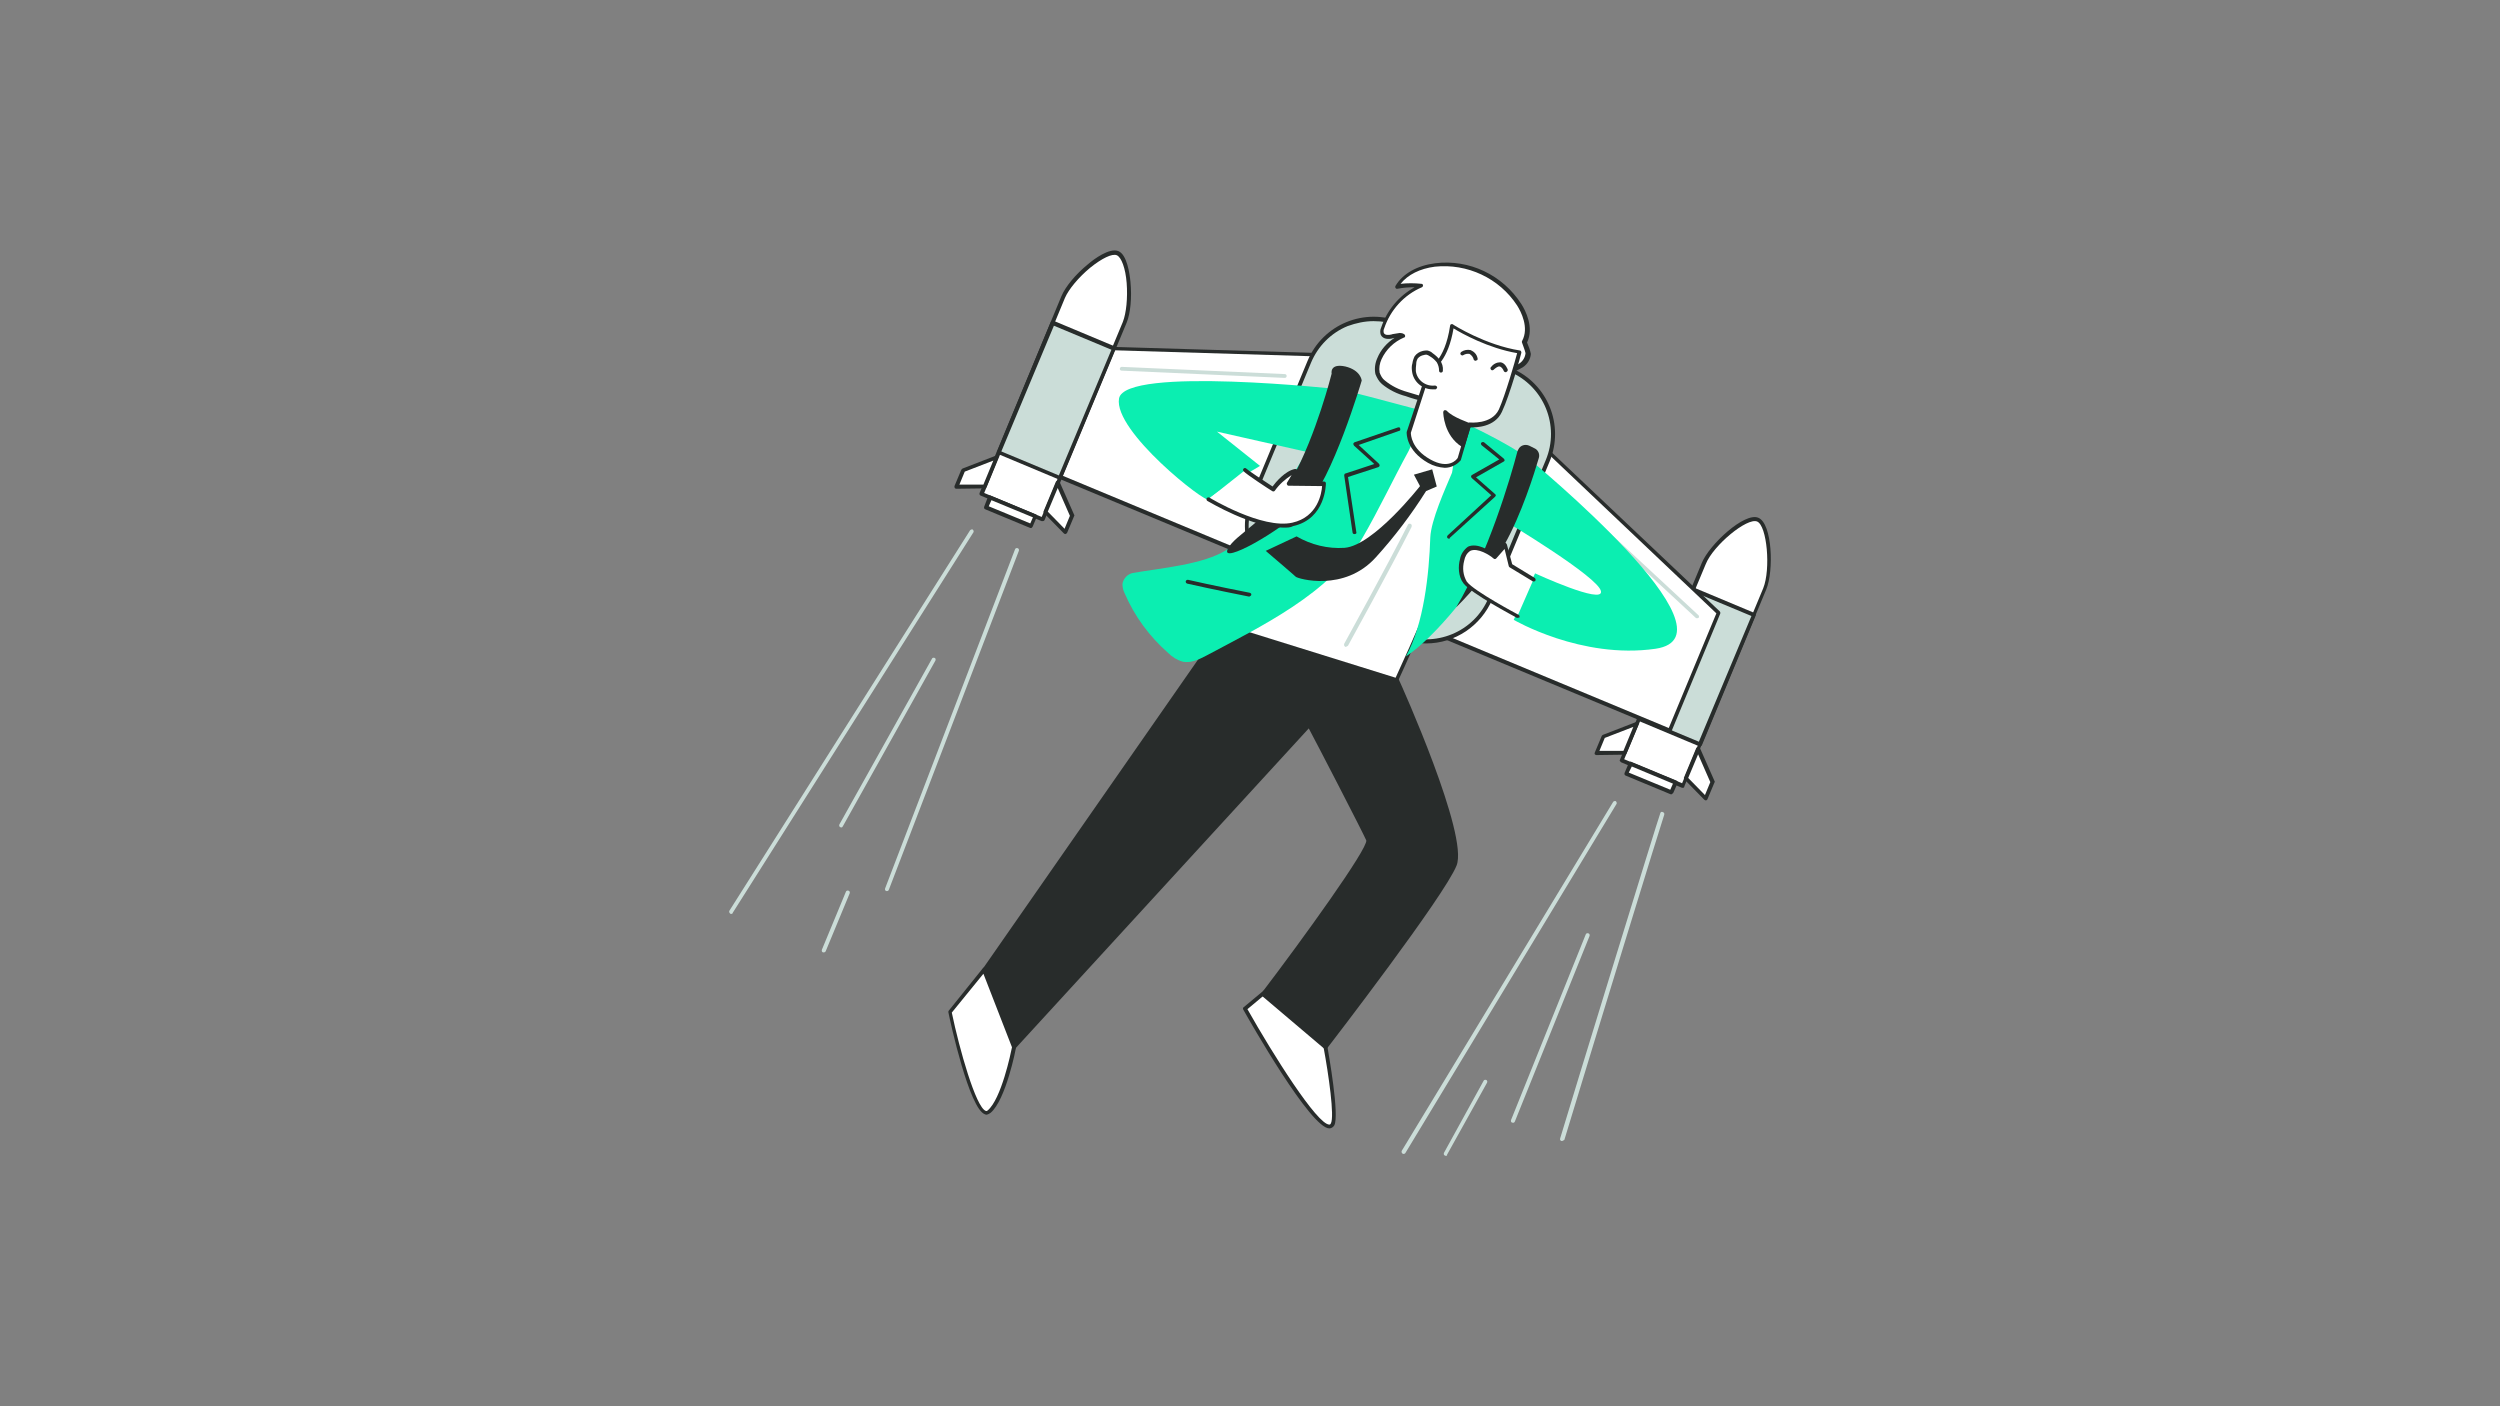 <?xml version="1.0" encoding="utf-8"?>
<!-- Generator: Adobe Illustrator 26.5.0, SVG Export Plug-In . SVG Version: 6.00 Build 0)  -->
<svg version="1.1" id="Layer_1" xmlns="http://www.w3.org/2000/svg" xmlns:xlink="http://www.w3.org/1999/xlink" x="0px" y="0px"
	 viewBox="0 0 1920 1080" style="enable-background:new 0 0 1920 1080;" xml:space="preserve">
<rect x="0" y="0" width="1920" height="1080" fill="#808080" stroke="none"/>
<style type="text/css">
	.st0{fill:#E6E7E8;}
	.st1{fill:#FFFFFF;}
	.st2{fill:#231F20;}
	.st3{fill:#0BEEB1;}
	.st4{fill:#282C2B;}
	.st5{fill:#CBDDD8;}
	.st6{fill:#C9DBD6;}
	.st7{fill:#0CECAF;}
</style>
<g>
	<path class="st1" d="M983.77,751.92l-27.79,22.82c0,0,58.52,104.16,67.29,88.94c4.1-7.61-5.56-59.39-5.56-59.39"/>
	<path class="st4" d="M1020.93,866.61c-14.34,0-60.86-81.92-66.12-91.28c-0.29-0.59-0.29-1.46,0.29-1.76l27.79-23.11
		c0.59-0.59,1.46-0.29,2.05,0.29s0.29,1.46-0.29,2.05l-26.62,22.24c19.6,34.82,53.54,88.65,62.9,88.65c0.59,0,0.88-0.29,1.17-0.88
		c2.93-5.27-1.76-37.74-5.56-58.22c0-0.88,0.29-1.46,1.17-1.76c0.88,0,1.46,0.29,1.76,1.17c0.88,5.27,9.36,52.66,5.27,60.27
		C1023.85,865.74,1022.39,866.61,1020.93,866.61L1020.93,866.61z"/>
	<path class="st1" d="M1292.44,603.59l-46.81-19.6l62.9-151.26c5.85-14.63,32.48-37.45,41.55-33.65c9.07,3.8,11.41,38.62,5.27,53.25
		L1292.44,603.59z"/>
	<path class="st4" d="M1292.44,605.05c-0.29,0-0.29,0-0.59,0l-46.81-19.6c-0.29-0.29-0.59-0.59-0.88-0.88
		c-0.29-0.29-0.29-0.88,0-1.17l62.9-151.26c5.85-14.04,32.77-38.91,43.3-34.52c10.83,4.39,12,40.96,6.14,55l-62.9,151.26
		C1293.61,604.76,1293.02,605.05,1292.44,605.05z M1247.38,583.1l44.47,18.43l62.32-149.8c5.85-14.63,2.93-47.98-4.68-51.2
		c-7.61-3.22-33.65,18.14-39.5,32.77L1247.38,583.1z"/>
	
		<rect x="1264.04" y="578.75" transform="matrix(0.384 -0.923 0.923 0.384 229.399 1538.849)" class="st1" width="8.19" height="37.45"/>
	<path class="st4" d="M1283.66,610.02c-0.29,0-0.29,0-0.59,0l-34.52-14.34c-0.88-0.29-1.17-1.17-0.88-2.05l0,0l3.22-7.61
		c0-0.29,0.29-0.59,0.88-0.88c0.29-0.29,0.88-0.29,1.17,0l34.52,14.34c0.88,0.29,1.17,1.17,0.88,2.05l0,0l-3.22,7.31
		c-0.29,0.29-0.59,0.59-0.88,0.88C1283.95,610.02,1283.95,610.02,1283.66,610.02z M1250.89,593.35l31.89,13.17l2.05-4.68
		l-31.6-13.17L1250.89,593.35z"/>
	
		<rect x="1249.01" y="486.53" transform="matrix(0.384 -0.923 0.923 0.384 329.713 1518.241)" class="st5" width="107.67" height="50.91"/>
	<path class="st4" d="M1305.61,573.16c-0.29,0-0.29,0-0.59,0l-46.81-19.6c-0.29,0-0.59-0.29-0.88-0.88c-0.29-0.29-0.29-0.88,0-1.17
		l41.25-99.48c0.29-0.29,0.59-0.59,0.88-0.88c0.29-0.29,0.88-0.29,1.17,0l46.81,19.6c0.88,0.29,1.17,1.17,0.88,2.05l-41.25,99.48
		C1306.78,572.86,1306.19,573.16,1305.61,573.16z M1260.55,551.21l44.18,18.43l40.38-96.55l-44.18-18.43L1260.55,551.21z"/>
	<polygon class="st1" points="1226.02,578.42 1247.67,578.13 1257.04,555.9 1231.29,565.55 	"/>
	<path class="st4" d="M1226.02,579.89c-0.59,0-0.88-0.29-1.17-0.59c-0.29-0.29-0.29-0.88,0-1.46l5.27-12.58
		c0-0.29,0.59-0.59,0.88-0.88l25.75-9.95c0.59-0.29,1.17,0,1.46,0.29s0.59,1.17,0.29,1.46l-9.36,22.53
		c-0.29,0.59-0.88,0.88-1.46,0.88L1226.02,579.89L1226.02,579.89z M1232.46,566.72l-4.1,9.95h18.43l7.61-18.43L1232.46,566.72z"/>
	<polygon class="st1" points="1309.99,613.24 1294.78,597.73 1304.14,575.21 1315.26,600.66 	"/>
	<path class="st4" d="M1309.99,614.7c-0.29,0-0.88-0.29-1.17-0.59l-15.21-15.51c-0.29-0.29-0.59-1.17-0.29-1.46l9.36-22.53
		c0.29-0.59,0.88-0.88,1.46-0.88l0,0c0.59,0,1.17,0.29,1.46,0.88l11.12,25.16c0.29,0.29,0.29,0.88,0,1.17l-5.27,12.58
		C1311.16,614.41,1310.58,614.7,1309.99,614.7L1309.99,614.7z M1296.54,597.44l12.87,13.17l4.1-9.95l-9.36-21.36L1296.54,597.44z"/>
	<polygon class="st1" points="830.16,267.12 1113.97,275.6 1319.94,470.75 1282.49,561.16 792.71,357.23 	"/>
	<path class="st4" d="M1282.49,562.62c-0.29,0-0.29,0-0.59,0L791.84,358.7c-0.29,0-0.59-0.29-0.88-0.88c-0.29-0.29-0.29-0.88,0-1.17
		l37.45-90.11c0.29-0.59,0.88-0.88,1.46-0.88l283.8,8.48c0.29,0,0.59,0,0.88,0.29l206.27,195.15c0.29,0.29,0.59,1.17,0.29,1.76
		l-37.45,90.41c-0.29,0.29-0.59,0.59-0.88,0.88C1282.78,562.62,1282.78,562.62,1282.49,562.62z M794.47,356.36l487.14,202.76
		l36.57-88.07l-204.81-194.27l-282.05-8.48L794.47,356.36z"/>
	<path class="st5" d="M1075.64,249.27l84.26,35.11c27.21,11.41,40.08,42.72,28.97,69.93l-43.89,105.62
		c-11.41,27.21-42.72,40.08-69.93,28.97l-84.26-35.11c-27.21-11.41-40.08-42.72-28.97-69.93l43.89-105.62
		C1016.83,250.74,1048.14,237.86,1075.64,249.27z"/>
	<path class="st4" d="M1095.24,494.16c-7.31,0-14.34-1.46-21.07-4.39l-84.26-35.11c-28.09-11.7-41.25-43.89-29.55-71.97
		l43.89-105.62c11.7-28.09,43.89-41.25,71.97-29.55l84.26,35.11c28.09,11.7,41.25,43.89,29.55,71.97l-43.89,105.62
		C1137.37,480.7,1117.48,494.16,1095.24,494.16L1095.24,494.16z M1054.87,246.64c-6.73,0-13.46,1.46-19.9,3.8
		c-12.87,5.27-22.82,15.51-28.09,28.09L963,384.15c-11.12,26.62,1.46,57.05,28.09,67.88l84.26,35.11l0,0
		c26.62,10.83,57.05-1.76,67.88-28.09l43.89-105.62c11.12-26.62-1.46-57.05-28.09-68.17l-84.26-35.11
		C1068.62,247.81,1061.89,246.64,1054.87,246.64z"/>
	<path class="st1" d="M800.61,398.78l-46.81-19.6l62.9-151.26c5.85-14.63,32.48-37.45,41.55-33.65c9.07,3.8,11.41,38.62,5.56,53.25
		L800.61,398.78z"/>
	<path class="st4" d="M800.61,400.24c-0.29,0-0.29,0-0.59,0l-46.81-19.6c-0.88-0.29-1.17-1.17-0.88-2.05l62.9-151.26
		c2.93-7.02,10.83-16.68,20.19-24.28c4.68-4.1,16.68-12.87,23.41-10.24s8.78,17.55,9.36,23.7c1.17,12,0,24.28-2.93,31.31
		l-62.9,151.26C802.08,399.95,801.49,400.24,800.61,400.24z M755.85,378.59l44.18,18.43l62.32-149.8c2.63-6.73,3.8-18.43,2.93-29.84
		s-4.1-19.9-7.61-21.36c-3.51-1.46-11.41,2.34-20.48,9.66c-8.78,7.31-16.38,16.38-19.31,23.11L755.85,378.59z"/>
	
		<rect x="772.33" y="374.29" transform="matrix(0.384 -0.923 0.923 0.384 115.335 958.933)" class="st1" width="8.19" height="37.45"/>
	<path class="st4" d="M791.84,405.51c-0.29,0-0.29,0-0.59,0l-34.52-14.34c-0.88-0.29-1.17-1.17-0.88-2.05l2.93-7.61
		c0.29-0.29,0.59-0.59,0.88-0.88c0.29-0.29,0.88-0.29,1.17,0l34.52,14.34c0.29,0,0.59,0.29,0.88,0.88c0.29,0.29,0.29,0.88,0,1.17
		l-3.22,7.61c-0.29,0.29-0.59,0.59-0.88,0.88C792.13,405.51,792.13,405.51,791.84,405.51z M759.36,388.83L791.25,402l2.05-4.68
		l-31.89-13.17L759.36,388.83z"/>
	
		<rect x="757.34" y="282.08" transform="matrix(0.384 -0.923 0.923 0.384 215.657 938.365)" class="st5" width="107.67" height="50.91"/>
	<path class="st4" d="M814.07,368.35c-0.29,0-0.29,0-0.59,0l-46.81-19.6c-0.29,0-0.59-0.29-0.88-0.88c-0.29-0.29-0.29-0.88,0-1.17
		l41.25-99.48c0-0.29,0.29-0.59,0.88-0.88c0.29-0.29,0.88-0.29,1.17,0l46.81,19.6c0.88,0.29,1.17,1.17,0.88,1.76l0,0l-41.25,99.18
		C814.95,368.06,814.66,368.35,814.07,368.35z M769.02,346.7l44.18,18.43l40.38-96.55l-44.18-18.43L769.02,346.7z"/>
	<polygon class="st1" points="734.49,373.91 756.14,373.62 765.51,351.09 739.76,361.04 	"/>
	<path class="st4" d="M734.49,375.37c-0.88,0-1.46-0.59-1.46-1.46c0-0.29,0-0.29,0-0.59l5.27-12.58c0.29-0.29,0.59-0.59,0.88-0.88
		l25.75-9.95c0.59-0.29,1.17,0,1.46,0.29c0.29,0.29,0.59,1.17,0.29,1.46l-9.07,22.53c-0.29,0.59-0.88,0.88-1.46,0.88L734.49,375.37
		L734.49,375.37z M740.93,362.21l-4.1,9.95h18.43l7.61-18.43L740.93,362.21z"/>
	<polygon class="st1" points="818.17,408.73 802.96,393.22 812.32,370.69 823.44,395.85 	"/>
	<path class="st4" d="M818.17,410.19c-0.29,0-0.88-0.29-1.17-0.59l-15.21-15.51c-0.29-0.29-0.59-1.17-0.29-1.46l9.36-22.53
		c0.29-0.59,0.88-0.88,1.46-0.88l0,0c0.59,0,1.17,0.29,1.46,0.88l11.12,25.16c0.29,0.29,0.29,0.88,0,1.17l-5.27,12.58
		C819.34,409.61,819.05,409.9,818.17,410.19L818.17,410.19z M804.71,392.93l12.87,13.17l4.1-9.95l-9.36-21.36L804.71,392.93z"/>
	<path class="st5" d="M986.69,290.23L986.69,290.23l-125.22-5.56c-0.88,0-1.46-0.59-1.46-1.46l0,0c0-0.88,0.88-1.46,1.46-1.46
		l125.22,5.56c0.88,0,1.46,0.59,1.46,1.46S987.57,290.23,986.69,290.23L986.69,290.23z"/>
	<path class="st5" d="M1303.26,474.85c-0.29,0-0.88-0.29-0.88-0.29l-106.5-98.89c-0.59-0.59-0.59-1.46,0-2.05s1.46-0.59,2.05,0
		l106.5,98.89c0.59,0.59,0.59,1.46,0,2.05l0,0C1304.14,474.56,1303.85,474.85,1303.26,474.85z"/>
	<path class="st3" d="M1175.41,353.43c0,0,164.14,134.88,95.97,144.83c-57.05,8.19-108.84-22.24-108.84-22.24l16.38-35.69
		c0,0,52.66,24.28,50.62,13.75c-1.76-10.83-73.14-53.54-73.14-53.54L1175.41,353.43z"/>
	<path class="st3" d="M1029.12,299.01c0,0-165.31-18.14-169.7,7.02s67,81.04,68.76,77.53c1.76-3.51,39.5-25.75,39.5-25.75
		l-33.06-26.33l79,17.85L1029.12,299.01z"/>
	<path class="st1" d="M1170.73,262.73c4.68-8.78,1.46-20.19-3.8-28.67c-14.04-21.65-38.91-33.35-64.66-30.43
		c-11.41,1.46-23.41,6.73-29.26,16.68c6.14-1.17,12.58-1.46,19.02-0.59c-14.04,6.14-24.87,18.14-29.55,32.77
		c-0.59,1.46-0.59,3.22-0.29,4.68c1.17,2.63,4.68,2.63,7.61,1.76c2.63-0.88,5.85-2.05,8.19-0.59c-8.19,3.22-14.63,9.66-18.14,17.55
		c-1.76,3.51-2.34,7.61-1.46,11.41c0.88,2.63,2.34,4.97,4.39,7.02c5.27,4.39,11.41,7.31,17.85,8.78c11.7,3.8,23.7,7.02,35.69,5.56
		c14.63-1.76,26.62-10.53,37.16-20.19c4.97-4.39,9.66-4.39,14.92-7.9c2.93-2.05,4.97-5.27,5.56-8.78
		C1172.77,268.58,1171.9,265.66,1170.73,262.73z"/>
	<path class="st4" d="M1109.87,310.13c-10.24-0.29-20.48-2.34-30.14-5.85c-6.73-1.76-13.17-4.97-18.43-9.36
		c-2.34-2.05-3.8-4.68-4.97-7.61c-0.88-4.1-0.29-8.48,1.46-12.29c2.63-6.44,7.31-11.7,13.17-15.51h-0.29l-0.88,0.29
		c-3.22,0.88-7.61,0.88-9.36-2.63c-0.59-1.76-0.59-3.8,0.29-5.56c4.39-13.17,13.46-24.28,25.75-31.01c-4.39,0-8.78,0.29-13.17,1.17
		c-0.88,0.29-1.46-0.29-1.76-1.17c0-0.29,0-0.88,0.29-1.17c5.56-9.36,16.68-15.51,30.43-17.26c26.33-3.22,51.79,9.07,66.12,31.31
		c3.22,4.97,9.95,18.14,4.39,29.55c1.17,2.93,2.34,5.56,2.93,8.78c-0.29,4.1-2.63,7.9-6.14,10.24c-2.05,1.17-4.1,2.34-6.44,3.22
		c-2.93,0.88-5.85,2.63-8.19,4.39c-9.36,8.48-22.24,18.43-38.04,20.48C1114.26,310.13,1111.92,310.13,1109.87,310.13z
		 M1075.05,255.71c1.17,0,2.34,0.29,3.22,0.88c0.59,0.29,0.88,0.88,0.88,1.46c0,0.59-0.29,1.17-0.88,1.17
		c-7.61,3.22-13.75,9.07-17.26,16.68c-1.46,3.22-2.05,6.73-1.46,10.24c0.88,2.34,2.05,4.68,4.1,6.14c4.97,4.1,10.83,7.02,17.26,8.78
		c11.12,3.51,23.11,7.02,35.11,5.56c14.92-1.76,26.62-11.12,36.28-19.6c2.63-2.34,5.56-4.1,8.78-4.97c2.05-0.88,4.1-1.76,5.85-2.93
		c2.63-1.76,4.39-4.68,4.68-7.9c-0.59-2.63-1.76-5.27-2.63-7.9c-0.29-0.59-0.29-0.88,0-1.46c5.56-10.24-0.88-22.53-3.8-27.21
		c-13.75-21.07-38.33-32.48-63.2-29.84c-11.41,1.46-20.77,6.14-26.33,13.17c5.27-0.59,10.53-0.59,16.09,0
		c0.59,0,1.17,0.59,1.17,1.17s-0.29,1.17-0.88,1.46c-13.75,5.85-24.28,17.55-28.97,31.6c-0.59,1.17-0.59,2.34-0.29,3.51
		c0.88,1.76,3.51,1.76,5.85,1.17l0.88-0.29C1071.54,256.29,1073.3,256,1075.05,255.71z"/>
	<path class="st4" d="M1072.71,522.25c0,0,53.83,118.79,44.47,141.9s-99.48,140.15-99.48,140.15l-47.98-40.67
		c0,0,84.26-111.18,80.75-118.79c-3.51-7.61-45.06-88.07-45.06-88.07L778.67,804l-22.82-59.39L939.59,480.7L1072.71,522.25z"/>
	<path class="st4" d="M1018,805.76c-0.29,0-0.59,0-0.88-0.29l-47.98-40.67c-0.59-0.59-0.59-1.46-0.29-2.05
		c31.89-41.84,81.63-110.89,80.46-117.32c-2.93-6.73-37.74-74.02-44.18-86.02L779.84,805.17c-0.59,0.59-1.46,0.59-2.05,0
		c-0.29-0.29-0.29-0.29-0.29-0.59l-22.82-59.39c-0.29-0.59,0-0.88,0.29-1.46l183.74-263.91c0.29-0.59,1.17-0.88,1.76-0.59
		l132.83,41.55c0.29,0,0.88,0.29,0.88,0.88c2.34,4.97,53.83,119.66,44.47,143.07s-95.67,135.46-99.48,140.44
		C1018.88,805.46,1018.59,805.76,1018,805.76L1018,805.76z M972.07,763.33l45.64,38.62c9.66-12.58,89.82-116.74,98.01-138.39
		c8.19-21.65-40.08-131.08-44.18-140.15l-131.08-40.96L757.61,744.61l21.65,56.47l225.29-245.47c0.29-0.29,0.88-0.59,1.17-0.59
		c0.59,0,0.88,0.29,1.17,0.88c1.76,3.22,41.84,80.46,45.35,88.36C1055.74,651.86,992.84,735.83,972.07,763.33L972.07,763.33z"/>
	<path class="st1" d="M1072.71,522.25L939.88,480.7l124.64-162.67c0,0,62.03,29.84,69.63,41.84
		C1141.47,372.16,1072.71,522.25,1072.71,522.25z"/>
	<path class="st4" d="M1072.71,523.71c-0.29,0-0.29,0-0.59,0L939.3,482.17c-0.59,0-0.88-0.59-0.88-0.88c0-0.59,0-0.88,0.29-1.46
		l124.35-162.67c0.29-0.59,1.17-0.88,1.76-0.59c2.63,1.17,62.32,30.14,70.22,42.42c7.9,12.29-54.13,148.34-61.15,163.55
		C1073.59,523.42,1073.01,523.71,1072.71,523.71z M942.22,480.12l129.61,40.38c26.62-57.93,66.12-151.56,60.86-159.75
		c-6.73-10.53-59.69-36.86-67.88-40.96L942.22,480.12z"/>
	<path class="st3" d="M1097.58,316.57c-2.34,0-14.63,27.5-15.8,29.84c-12,21.94-22.82,45.06-35.4,66.71
		c-24.58,42.72-78.41,68.17-119.96,90.41c-5.56,2.93-11.7,5.85-17.85,4.68c-4.39-1.17-8.19-3.51-11.41-6.73
		c-14.34-12.58-25.75-28.09-33.35-45.64c-1.17-2.34-1.76-4.68-1.76-7.31c0.59-4.1,3.8-7.61,7.9-8.48
		c21.94-3.8,54.42-6.44,72.27-17.85c29.84-19.02,63.78-74.61,86.6-123.18C1056.62,305.45,1080.61,312.76,1097.58,316.57z"/>
	<path class="st3" d="M1175.41,353.43c0.59,0.59-26.62,65.83-28.09,69.05c-10.24,23.99-45.93,67.88-67.59,81.63
		c13.75-24.58,17.85-63.49,18.73-91.28c0.59-13.46,11.41-37.16,16.68-49.74c0.59-1.17,4.97-40.08,4.39-40.67
		C1119.82,322.71,1158.15,339.68,1175.41,353.43z"/>
	<path class="st1" d="M1128.3,326.22l-7.61,26.33c0,0-7.02,10.83-23.11,1.76c-16.38-9.07-15.51-21.94-15.51-21.94l16.09-48.28
		c0,0,13.17-4.39,17.26-33.65c0,0,24.87,16.09,51.79,20.19c0,0-8.78,32.18-14.63,45.06C1146.44,328.27,1128.3,326.22,1128.3,326.22z
		"/>
	<path class="st4" d="M1109.58,359.28c-4.39-0.29-8.78-1.46-12.87-3.8c-16.97-9.66-16.38-22.82-16.38-23.41v-0.29l16.09-48.28
		c0.29-0.59,0.59-0.88,0.88-0.88c0,0,12.29-4.68,16.38-32.48c0-0.88,0.88-1.46,1.76-1.17c0.29,0,0.29,0,0.59,0.29
		c0.29,0.29,24.87,15.8,51.2,19.9c0.29,0,0.88,0.29,0.88,0.59c0.29,0.29,0.29,0.88,0.29,1.17c-0.29,1.46-8.78,32.48-14.92,45.35
		c-5.56,12-19.9,12-24.28,12l-7.31,25.16c0,0,0,0.29-0.29,0.29C1118.94,356.94,1114.26,359.28,1109.58,359.28z M1083.54,332.36
		c0,1.46,0.29,12.29,14.92,20.48c14.04,7.9,20.19,0.29,21.07-1.17l7.61-26.04c0.29-0.59,0.88-1.17,1.46-1.17
		c0.29,0,16.97,1.76,22.53-9.95c4.97-11.12,12.29-36.57,14.04-43.3c-22.24-3.8-42.72-15.21-48.86-19.02
		c-4.1,24.58-14.34,31.01-17.26,32.18L1083.54,332.36z M1120.7,352.26"/>
	<path class="st1" d="M1106.65,284.67c0-2.63-0.59-5.27-2.05-7.31c-1.46-1.76-3.22-3.51-5.27-4.97c-1.17-0.88-2.34-1.46-3.51-1.76
		c-0.88,0-1.76,0-2.63,0.29c-2.05,0.29-4.1,1.46-5.56,3.22c-0.88,1.46-1.46,3.22-1.76,4.97c-0.29,1.76-0.29,3.8,0,5.56
		c0.88,7.9,8.19,13.46,16.09,12.58c0,0,0,0,0.29,0"/>
	<path class="st4" d="M1100.22,299.01c-7.9,0-14.92-5.85-15.8-14.04c-0.29-2.05-0.29-4.1,0.29-5.85c0.29-2.05,0.88-3.8,1.76-5.56
		c1.46-2.05,3.8-3.51,6.44-4.1c1.17-0.29,2.34-0.29,3.22-0.29c1.46,0.29,2.93,0.88,4.1,2.05c2.05,1.46,4.1,3.22,5.56,5.27
		c1.76,2.34,2.63,5.27,2.34,8.19c0,0.88-0.59,1.46-1.46,1.46c-0.88,0-1.46-0.59-1.46-1.46c0-2.34-0.59-4.39-1.76-6.44
		c-1.46-1.76-2.93-3.22-4.97-4.39c-0.88-0.59-1.76-1.17-2.93-1.46c-0.59,0-1.46,0-2.05,0.29c-1.76,0.29-3.51,1.17-4.68,2.63
		c-0.88,1.46-1.17,2.93-1.17,4.39c-0.29,1.76-0.29,3.51-0.29,5.27c0.88,7.02,7.61,12,14.63,11.12l0,0c0.88,0,1.46,0.59,1.76,1.17
		c0,0.88-0.59,1.46-1.17,1.76C1101.68,299.01,1100.8,299.01,1100.22,299.01z"/>
	<path class="st1" d="M1139.42,282.63c0,0,5.85,16.09,2.93,18.14c-2.93,1.76-8.48-1.17-8.48-1.17"/>
	<path class="st4" d="M1128.3,326.22c0,0-13.46-4.39-18.73-9.95c0,0,0.29,16.97,13.75,25.75L1128.3,326.22z"/>
	<path class="st4" d="M1123.62,343.48c-0.29,0-0.59,0-0.88-0.29c-14.04-8.78-14.34-26.04-14.34-26.62s0.29-1.17,0.88-1.46
		c0.59-0.29,1.17,0,1.76,0.29c4.68,5.27,17.85,9.36,17.85,9.66c0.88,0.29,1.17,1.17,0.88,1.76l0,0l-4.97,15.8
		c0,0.29-0.59,0.88-0.88,0.88C1123.91,343.48,1123.62,343.48,1123.62,343.48z M1111.63,319.78c1.17,7.61,4.97,14.63,11.12,19.6
		l3.8-12.29C1121.28,325.34,1116.31,323,1111.63,319.78L1111.63,319.78z"/>
	<path class="st1" d="M1122.74,271.51c0,0,7.02-4.97,10.24,4.1"/>
	<path class="st4" d="M1133.28,277.07c-0.59,0-1.17-0.29-1.46-0.88c-0.29-1.76-1.76-3.51-3.22-4.39c-1.46-0.29-3.22,0-4.68,0.88
		c-0.59,0.59-1.46,0.29-2.05-0.29l0,0c-0.59-0.59-0.29-1.46,0.29-2.05l0,0c2.05-1.46,4.68-2.05,7.31-1.46
		c2.63,1.17,4.68,3.22,5.27,6.14c0.29,0.88,0,1.76-0.88,1.76C1133.57,277.07,1133.57,277.07,1133.28,277.07L1133.28,277.07z"/>
	<path class="st1" d="M1146.15,282.92c0,0,6.14-7.61,10.24,1.46"/>
	<path class="st4" d="M1156.39,285.84c-0.59,0-1.17-0.29-1.46-0.88c-0.59-1.46-1.76-3.22-3.22-3.51s-3.8,1.76-4.39,2.34
		c-0.59,0.59-1.46,0.88-2.05,0.29c-0.59-0.59-0.88-1.46-0.29-2.05c0,0,0-0.29,0.29-0.29c1.76-2.34,4.39-3.51,7.02-3.51
		c2.34,0.29,4.1,2.05,5.56,5.27c0.29,0.88,0,1.76-0.88,2.05C1156.98,285.84,1156.68,285.84,1156.39,285.84z"/>
	<path class="st1" d="M1148.2,306.62c0,0-29.84,17.26-29.84-13.46"/>
	<path class="st4" d="M1099.92,360.45l-14.04,4.1l4.68,8.78c0,0-35.69,45.64-57.93,47.4c-12.87,0.88-25.75-2.34-36.86-8.78
		l-23.7,11.12c0,0,21.65,18.43,23.11,19.9c1.46,1.46,37.16,12,61.44-14.92c14.34-15.8,27.21-32.77,38.62-50.91l8.19-3.51
		L1099.92,360.45z"/>
	<path class="st4" d="M1040.24,410.19c-0.88,0-1.46-0.59-1.46-1.17l-6.44-43.89c0-0.59,0.29-1.46,0.88-1.46l22.24-7.31l-15.51-14.04
		c-0.29-0.29-0.59-0.88-0.59-1.46s0.59-0.88,0.88-1.17l33.35-11.41c0.88-0.29,1.76,0,1.76,0.88c0.29,0.88,0,1.76-0.88,1.76
		l-31.01,10.83l15.51,14.34c0.29,0.29,0.59,0.88,0.59,1.46s-0.59,0.88-0.88,1.17l-23.41,7.61l6.44,42.72
		C1041.99,409.31,1041.41,410.19,1040.24,410.19L1040.24,410.19z"/>
	<path class="st4" d="M959.48,458.17h-0.29c-0.29,0-30.72-6.14-47.4-9.95c-0.88-0.29-1.17-0.88-1.17-1.76l0,0
		c0.29-0.88,0.88-1.17,1.76-1.17l0,0c16.38,3.8,47.11,9.95,47.4,9.95c0.88,0.29,1.46,0.88,1.17,1.76l0,0
		C960.65,457.59,960.07,457.88,959.48,458.17z"/>
	<path class="st4" d="M1112.8,413.7c-0.88,0-1.46-0.59-1.46-1.46c0-0.29,0.29-0.88,0.59-1.17l33.35-30.72l-14.92-13.17
		c-0.29-0.29-0.59-0.88-0.59-1.17c0-0.59,0.29-0.88,0.59-1.17l21.07-12l-13.46-10.83c-0.59-0.59-0.88-1.46-0.29-2.05
		c0.59-0.59,1.46-0.59,2.05-0.29l15.21,12.58c0.29,0.29,0.59,0.88,0.59,1.17c0,0.59-0.29,0.88-0.88,1.17l-21.07,12l14.63,12.87
		c0.29,0.29,0.59,0.59,0.59,0.88c0,0.29-0.29,0.88-0.59,1.17l-34.82,31.6C1113.67,413.41,1113.38,413.7,1112.8,413.7z"/>
	<path class="st5" d="M1033.51,496.79c-0.29,0-0.59,0-0.59-0.29c-0.59-0.29-0.88-1.17-0.59-2.05c0.29-0.59,32.77-59.39,48.86-91.28
		c0.29-0.88,1.17-1.17,2.05-0.88c0.88,0.29,1.17,1.17,0.88,2.05c0,0,0,0,0,0.29c-16.09,31.89-48.57,90.7-48.86,91.28
		C1034.38,496.5,1033.8,496.79,1033.51,496.79z"/>
	<path class="st1" d="M755.85,744.61l-26.33,32.77c0,0,18.43,86.02,30.14,76.66c11.7-9.66,19.31-49.74,19.31-49.74L755.85,744.61z"
		/>
	<path class="st4" d="M757.9,856.08c-0.59,0-0.88,0-1.46-0.29c-12-4.1-26.62-70.8-28.09-78.41c0-0.59,0-0.88,0.29-1.17l26.33-32.77
		c0.29-0.29,0.88-0.59,1.46-0.59s0.88,0.29,1.17,0.88l22.82,59.39c0,0.29,0,0.59,0,0.88c-0.29,1.76-7.9,40.67-19.6,50.62
		C759.65,855.5,758.78,855.79,757.9,856.08z M730.98,777.67c5.85,28.09,18.43,72.56,26.04,75.49c0.59,0.29,1.17,0,1.46-0.29
		c10.53-8.78,17.85-44.18,18.72-48.57l-21.94-56.47L730.98,777.67z"/>
	<path class="st4" d="M1045.8,292.28c0,0-22.53,76.36-43.01,96.55c-20.77,20.19-65.25,44.76-59.98,33.06
		c5.27-11.7,31.31-21.36,49.74-54.71c18.43-33.35,30.14-80.17,30.14-80.17s-1.76-8.19,10.53-5.56
		C1045.21,284.38,1045.8,292.28,1045.8,292.28z"/>
	<path class="st4" d="M1118.35,466.37c14.63-14.34,26.92-30.43,37.16-48.28c12.87-22.82,22.82-54.42,26.33-66.42
		c0.88-2.93-0.59-6.14-3.22-7.31l-4.1-2.05c-3.22-1.46-7.02-0.29-8.48,2.93c-0.29,0.29-0.29,0.88-0.59,1.17
		C1160.19,366.89,1142.64,425.99,1118.35,466.37z"/>
	<path class="st1" d="M956.27,361.04c2.05,2.34,21.65,14.92,21.65,14.92s8.48-12,17.26-14.04l-5.27,9.66l27.21,0.29
		c0,0,0,25.75-23.99,31.01c-23.99,5.27-64.95-19.6-64.95-19.6"/>
	<path class="st4" d="M985.82,405.22c-24.28,0-56.76-19.6-58.52-20.48c-0.59-0.29-0.88-1.17-0.59-2.05l0,0
		c0.29-0.59,1.46-0.88,2.05-0.59l0,0c0.29,0.29,40.67,24.58,63.78,19.31c19.6-4.39,22.53-22.82,22.82-28.09l-25.75-0.29
		c-0.59,0-0.88-0.29-1.17-0.88c-0.29-0.59-0.29-0.88,0-1.46l3.51-5.85c-4.97,3.22-9.36,7.02-12.87,12
		c-0.29,0.59-1.46,0.88-2.05,0.29l0,0c-2.05-1.17-19.9-12.87-21.94-15.21c-0.59-0.59-0.59-1.46,0-2.05l0,0
		c0.59-0.59,1.46-0.59,2.05,0l0,0c1.46,1.46,12.58,8.78,20.19,13.75c2.34-3.22,9.66-12,17.26-13.46c0.59,0,1.17,0,1.46,0.59
		s0.29,1.17,0,1.46l-4.1,7.31l24.87,0.29c0.88,0,1.46,0.59,1.46,1.46l0,0c0,0.29,0,27.21-25.16,32.77
		C991.08,405.22,988.45,405.22,985.82,405.22z"/>
	<path class="st1" d="M1177.75,445.01l-17.85-10.83l-4.1-15.8l-8.19,9.36c0,0-12-9.66-19.31-6.14c-5.85,2.93-8.78,18.14-2.93,25.75
		s40.08,25.75,40.08,25.75"/>
	<path class="st4" d="M1165.17,474.56c-0.29,0-0.59,0-0.59-0.29c-1.46-0.88-34.82-18.43-40.67-26.33c-4.1-5.27-4.1-13.46-2.63-18.43
		c0.59-3.8,2.93-7.31,6.14-9.66c7.02-3.22,16.68,2.93,19.9,5.56l7.31-8.19c0.59-0.59,1.46-0.59,2.05,0
		c0.29,0.29,0.29,0.59,0.59,0.88l4.1,15.21l17.26,10.53c0.59,0.29,0.88,1.46,0.59,2.05l0,0c-0.29,0.59-1.17,0.88-2.05,0.59l0,0
		l-17.85-10.83c-0.29-0.29-0.59-0.59-0.59-0.88l-3.22-13.17l-6.44,7.31c-0.59,0.59-1.46,0.59-2.05,0
		c-2.93-2.63-12.29-8.48-17.85-5.85c-2.63,1.76-4.1,4.39-4.68,7.61c-1.46,5.56-0.88,11.12,2.05,16.09
		c5.56,7.31,39.21,25.16,39.79,25.45c0.59,0.29,0.88,1.17,0.59,2.05l0,0C1166.34,474.27,1165.75,474.56,1165.17,474.56z"/>
	<path class="st5" d="M561.58,701.89c-0.29,0-0.59,0-0.88-0.29c-0.59-0.59-0.88-1.46-0.59-2.05l184.91-292.29
		c0.59-0.59,1.46-0.88,2.05-0.59c0.59,0.59,0.88,1.46,0.59,2.05L562.75,701.01C562.75,701.6,562.16,701.89,561.58,701.89z"/>
	<path class="st5" d="M681.24,684.34c-0.29,0-0.29,0-0.59,0c-0.88-0.29-1.17-1.17-0.88-2.05l0,0l99.77-260.4
		c0.29-0.88,1.17-1.17,2.05-0.88l0,0c0.88,0.29,1.17,1.17,0.88,2.05l-99.77,260.1C682.41,684.04,681.83,684.34,681.24,684.34z"/>
	<path class="st5" d="M1077.98,886.22c-0.29,0-0.59,0-0.88-0.29c-0.59-0.29-0.88-1.46-0.59-2.05l162.38-268
		c0.29-0.59,1.46-0.88,2.05-0.59l0,0c0.59,0.59,0.88,1.46,0.59,2.05l-162.09,268C1079.15,885.92,1078.56,886.22,1077.98,886.22z"/>
	<path class="st5" d="M1199.69,876.27h-0.59c-0.88-0.29-1.17-1.17-0.88-2.05c7.61-25.45,75.78-247.52,76.95-249.86
		c0.29-0.88,1.17-1.17,2.05-0.59c0.88,0.29,1.17,1.17,0.88,2.05c-1.46,3.8-50.91,164.72-76.66,249.57
		C1200.86,875.68,1200.28,876.27,1199.69,876.27z"/>
	<path class="st5" d="M1161.95,862.22c-0.29,0-0.29,0-0.59,0c-0.88-0.29-1.17-1.17-0.88-2.05l57.35-142.49
		c0.29-0.88,1.17-1.17,2.05-0.88c0.88,0.29,1.17,1.17,0.88,2.05l0,0l-57.35,142.49C1163.12,861.93,1162.53,862.52,1161.95,862.22z"
		/>
	<path class="st5" d="M646.13,635.48c-0.29,0-0.59,0-0.88-0.29c-0.88-0.29-0.88-1.46-0.59-2.05l0,0l71.1-127.27
		c0.29-0.88,1.46-0.88,2.05-0.59l0,0c0.88,0.29,0.88,1.46,0.59,2.05L647.3,634.6C647.01,635.18,646.72,635.48,646.13,635.48z"/>
	<path class="st5" d="M632.67,731.44c-0.29,0-0.29,0-0.59,0c-0.88-0.29-1.17-1.17-0.88-2.05l0,0l18.43-44.47
		c0.29-0.88,1.17-1.17,2.05-0.88c0.88,0.29,1.17,1.17,0.88,2.05l-18.43,44.47C633.84,731.15,633.26,731.44,632.67,731.44z"/>
	<path class="st5" d="M1110.46,887.68c-0.29,0-0.59,0-0.88-0.29c-0.88-0.29-0.88-1.46-0.59-2.05l0,0l30.43-55.3
		c0.29-0.88,1.46-0.88,2.05-0.59c0.88,0.29,0.88,1.46,0.59,2.05l-30.72,55.3C1111.63,887.39,1111.04,887.68,1110.46,887.68z"/>
</g>
</svg>
